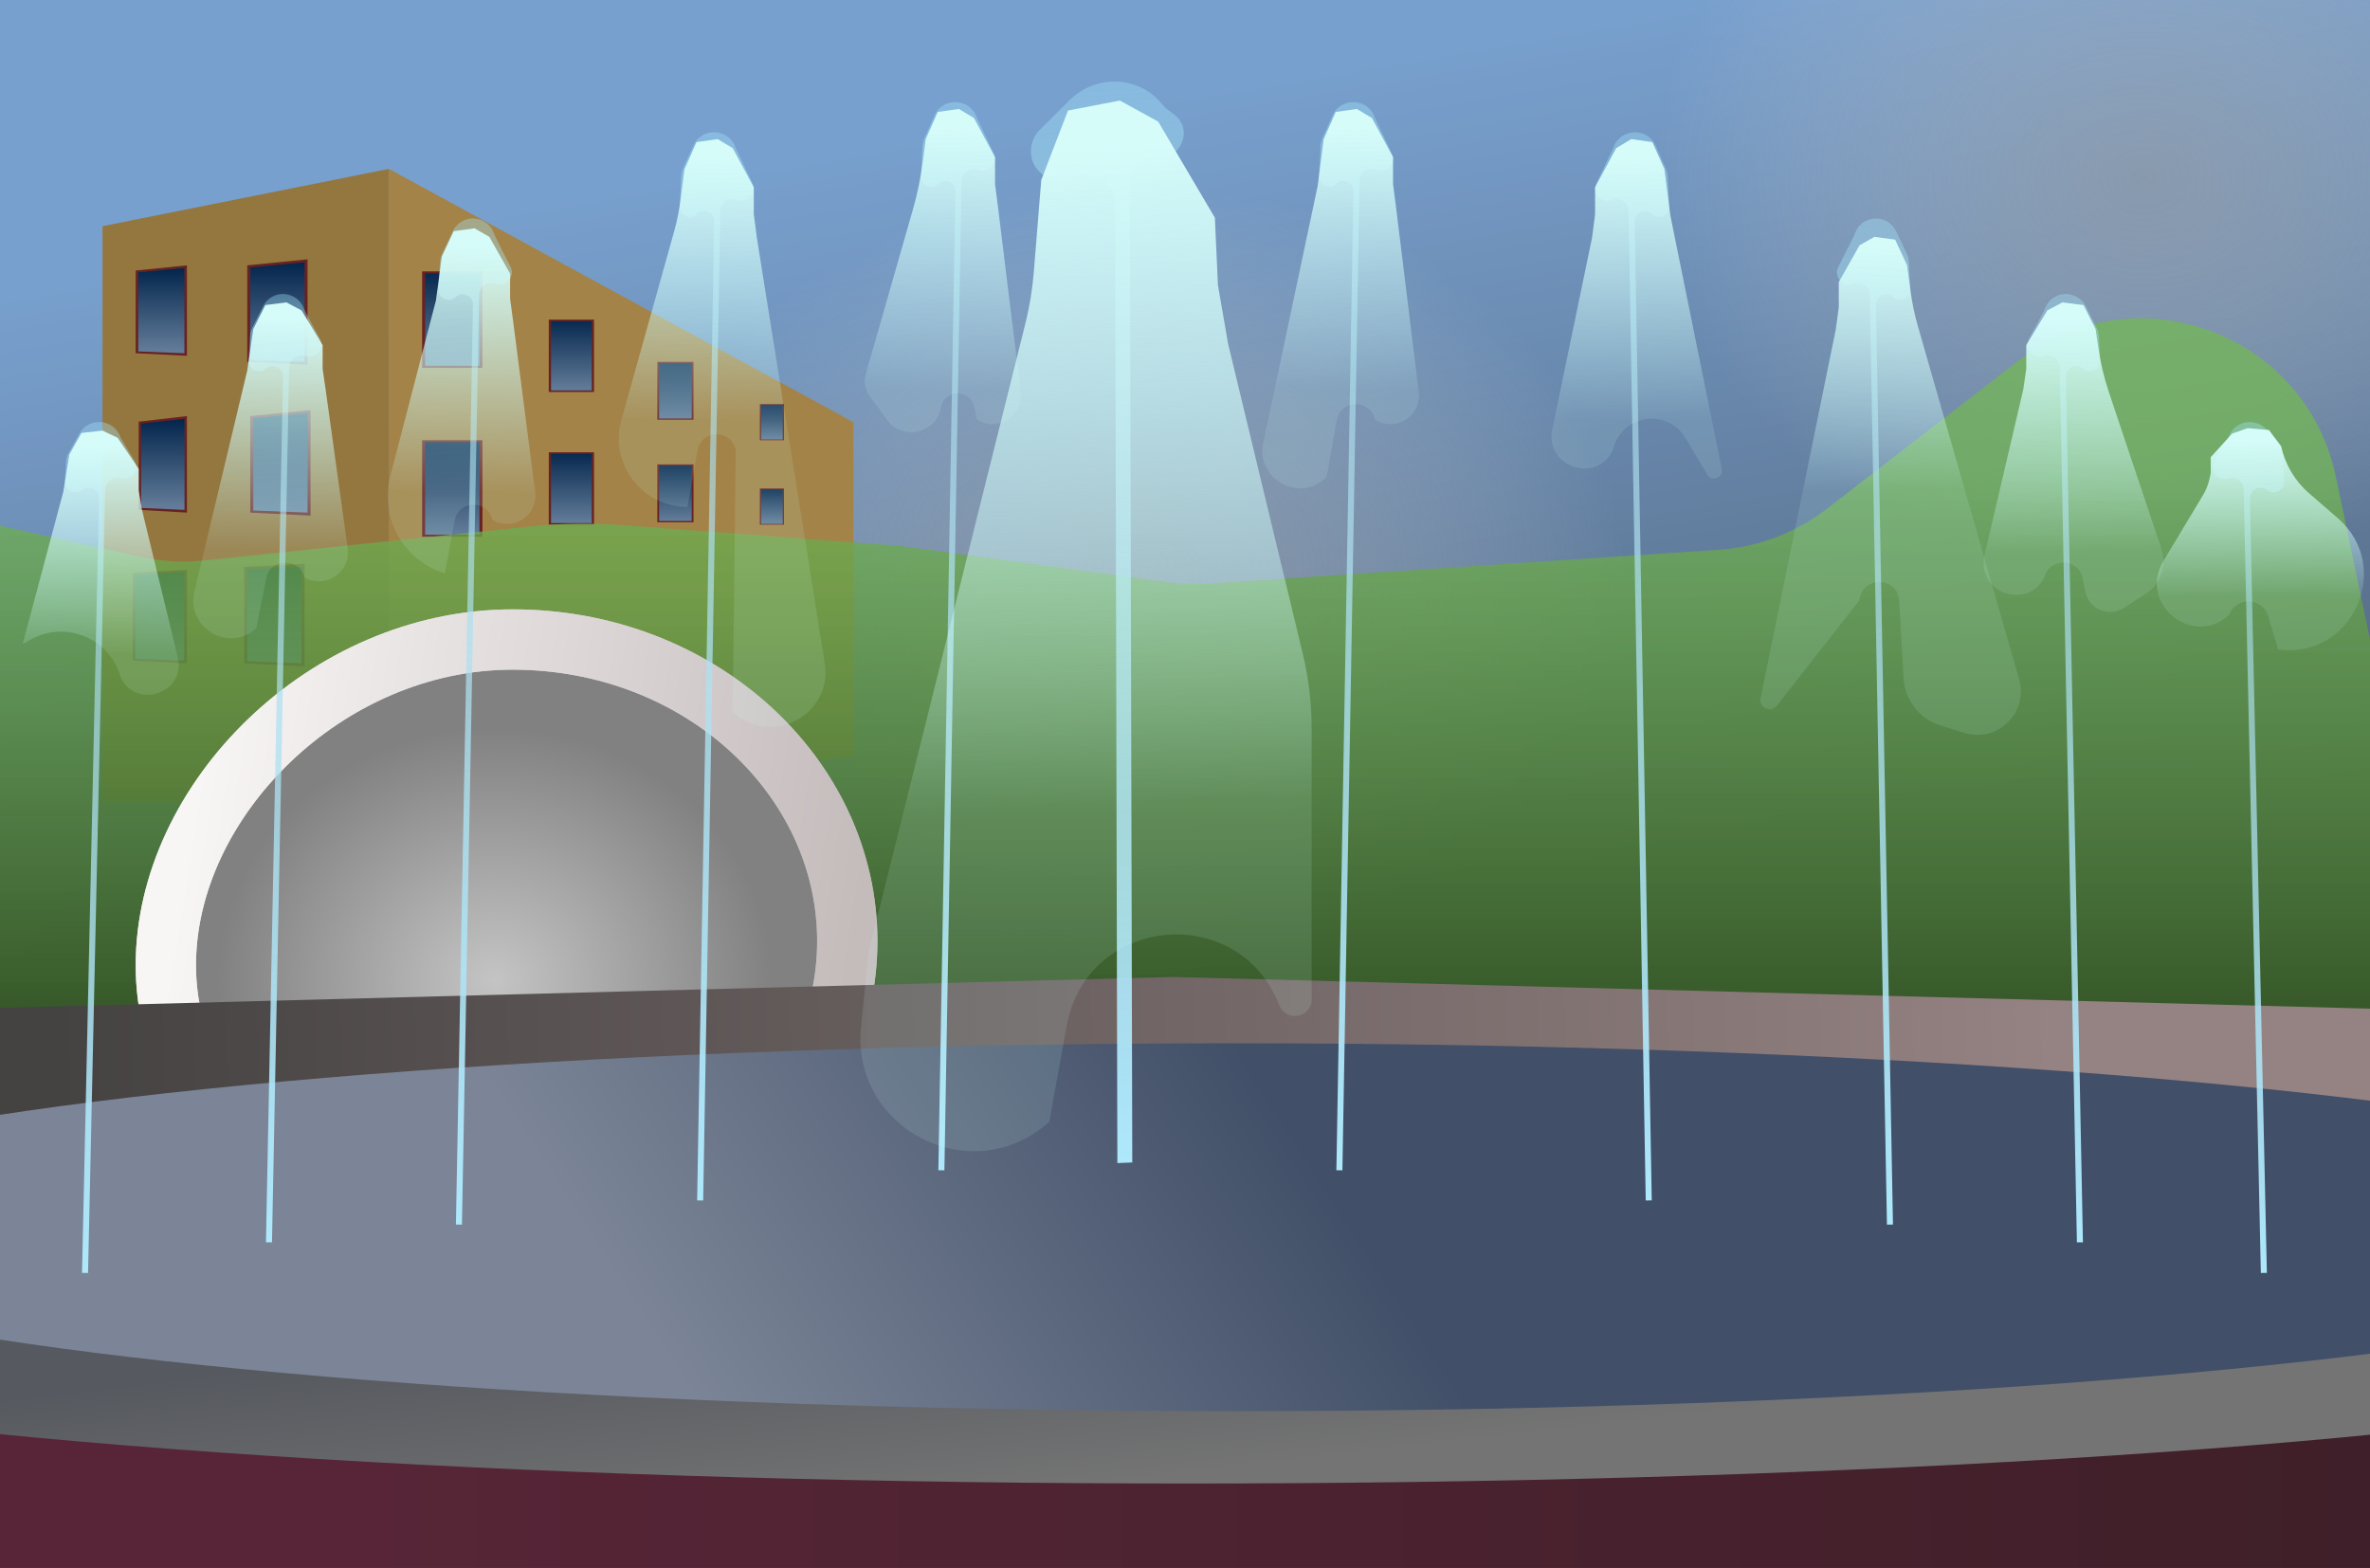 <svg width="393" height="260" viewBox="0 0 393 260" fill="none" xmlns="http://www.w3.org/2000/svg">
<rect x="0" y="0" width="393" height="260" fill="#333333" stroke="none"/>
<g clip-path="url(#clip0_52_1484)">
<path d="M0 0H393V260H0V0Z" fill="white" fill-opacity="0.1"/>
<path d="M393 0H0V260H393V0Z" fill="white" fill-opacity="0.09"/>
<rect x="-8" width="401" height="190" fill="url(#paint0_linear_52_1484)"/>
<rect x="274" y="-35" width="163" height="129" fill="url(#paint1_radial_52_1484)"/>
<rect x="106" y="30" width="163" height="129" fill="url(#paint2_radial_52_1484)"/>
<path d="M17 37.5L64.5 28V133H17V37.5Z" fill="#94773F"/>
<path d="M64.5 28L141.5 70V125.5L64.5 132V28Z" fill="#A38347"/>
<path d="M22.5 44.857L31 44V59L22.5 58.571V44.857Z" fill="#682222"/>
<path d="M22.925 45.157L30.575 44.429V58.571L22.925 58.271V45.157Z" fill="url(#paint3_linear_52_1484)"/>
<path d="M41 44L51 43V60.5L41 60V44Z" fill="#682222"/>
<path d="M41.5 44.35L50.5 43.5V60L41.5 59.65V44.35Z" fill="url(#paint4_linear_52_1484)"/>
<path d="M23 69.914L31 69V85L23 84.543V69.914Z" fill="#682222"/>
<path d="M23.4 70.234L30.6 69.457V84.543L23.4 84.223V70.234Z" fill="url(#paint5_linear_52_1484)"/>
<path d="M41.5 69L51.5 68V85.5L41.5 85V69Z" fill="#682222"/>
<path d="M42 69.35L51 68.5V85L42 84.65V69.35Z" fill="url(#paint6_linear_52_1484)"/>
<path d="M22 94.956L31 94.5V110L22 109.544V94.956Z" fill="#682222"/>
<path d="M22.45 95.275L30.55 94.956V109.544L22.45 109.225V95.275Z" fill="url(#paint7_linear_52_1484)"/>
<path d="M40.5 94L50.5 93.5V110.5L40.5 110V94Z" fill="#682222"/>
<path d="M41 94.35L50 94V110L41 109.65V94.35Z" fill="url(#paint8_linear_52_1484)"/>
<path d="M70 45H80V61H70V45Z" fill="#682222"/>
<path d="M70.5 45.35L79.5 45.35V60.65L70.5 60.65V45.35Z" fill="url(#paint9_linear_52_1484)"/>
<path d="M91 53H98.5V65H91V53Z" fill="#682222"/>
<path d="M91.375 53.263L98.125 53.263V64.737L91.375 64.737V53.263Z" fill="url(#paint10_linear_52_1484)"/>
<path d="M109 60H115V69.6H109V60Z" fill="#682222"/>
<path d="M109.3 60.21L114.7 60.21V69.39L109.3 69.39V60.21Z" fill="url(#paint11_linear_52_1484)"/>
<path d="M126 67H130V73H126V67Z" fill="#682222"/>
<path d="M126.2 67.131L129.8 67.131V72.869L126.2 72.869V67.131Z" fill="url(#paint12_linear_52_1484)"/>
<path d="M70 73H80V89H70V73Z" fill="#682222"/>
<path d="M70.5 73.35L79.5 73.35V88.65L70.5 88.65V73.35Z" fill="url(#paint13_linear_52_1484)"/>
<path d="M91 75H98.5V87H91V75Z" fill="#682222"/>
<path d="M91.375 75.263L98.125 75.263V86.737L91.375 86.737V75.263Z" fill="url(#paint14_linear_52_1484)"/>
<path d="M109 77H115V86.6H109V77Z" fill="#682222"/>
<path d="M109.3 77.21L114.7 77.21V86.39L109.3 86.39V77.21Z" fill="url(#paint15_linear_52_1484)"/>
<path d="M126 81H130V87H126V81Z" fill="#682222"/>
<path d="M126.2 81.131L129.8 81.131V86.869L126.2 86.869V81.131Z" fill="url(#paint16_linear_52_1484)"/>
<path d="M-3 86.5L23.256 92.335C26.729 93.106 30.304 93.311 33.843 92.942L87.925 87.291C92.965 86.765 98.042 86.69 103.095 87.068L149 90.5L193.705 96.554C195.896 96.85 198.111 96.926 200.318 96.78L246 93.75L284.961 91.166C291.505 90.732 297.771 88.358 302.96 84.347L334.851 59.695C354.115 44.804 382.32 55.188 387.328 79.016L393 106V177H-3V86.5Z" fill="url(#paint17_linear_52_1484)"/>
<path d="M140.5 156.046C140.5 183.223 116.111 206.046 85 206.046C53.134 206.046 27.5 186.585 27.5 160.046C27.5 132.638 54.138 106.046 85 106.046C116.111 106.046 140.5 128.87 140.5 156.046Z" fill="url(#paint18_radial_52_1484)" stroke="url(#paint19_linear_52_1484)" stroke-width="10"/>
<path d="M140.5 156.046C140.5 183.223 116.111 206.046 85 206.046C53.134 206.046 27.5 186.585 27.5 160.046C27.5 132.638 54.138 106.046 85 106.046C116.111 106.046 140.5 128.87 140.5 156.046Z" stroke="url(#paint20_linear_52_1484)" stroke-width="10"/>
<path d="M-33 168L194.5 162L421 168V201H-29L-33 168Z" fill="url(#paint21_linear_52_1484)"/>
<rect x="-38" y="215" width="450" height="49" fill="url(#paint22_linear_52_1484)"/>
<ellipse cx="197" cy="215.5" rx="289" ry="30.5" fill="url(#paint23_linear_52_1484)"/>
<ellipse cx="205" cy="203.5" rx="259" ry="30.5" fill="url(#paint24_linear_52_1484)"/>
<path d="M43.612 50.806C45.074 47.891 49.313 48.142 50.406 51.209V51.209C50.469 51.383 50.544 51.553 50.632 51.717L53.046 56.207C53.911 57.815 52.337 59.65 50.614 59.039V59.039C49.329 58.584 47.972 59.524 47.946 60.889L45.101 206.011L44.101 206.002L46.923 62.456C46.953 60.965 45.194 60.155 44.076 61.145V61.145C42.935 62.156 41.146 61.291 41.231 59.772L41.46 55.72C41.486 55.254 41.608 54.798 41.818 54.381L43.612 50.806Z" fill="url(#paint25_linear_52_1484)"/>
<path d="M42 54.571L44 50.586L47.5 50.143L50 51.471L53.5 57.228V61.177L54 64.612L57.653 90.919C58.202 94.876 53.966 97.738 50.5 95.752V95.752V95.752C49.666 92.374 44.828 92.484 44.148 95.896L42.5 104.165V104.165C37.967 108.314 30.8 104.093 32.229 98.117L41 61.441L42 54.571Z" fill="url(#paint26_linear_52_1484)"/>
<path d="M13.168 71.895C14.705 69.15 18.735 69.413 19.894 72.325V72.325C19.964 72.502 20.049 72.674 20.147 72.837L22.312 76.445C23.246 78.001 21.747 79.892 20.017 79.343V79.343C18.762 78.945 17.471 79.869 17.442 81.188L14.601 211.085L13.601 211.076L16.419 82.658C16.451 81.176 14.744 80.334 13.581 81.257V81.257C12.391 82.202 10.652 81.298 10.747 79.785L10.954 76.5C10.984 76.017 11.123 75.546 11.36 75.123L13.168 71.895Z" fill="url(#paint27_linear_52_1484)"/>
<path d="M11.5 75.369L13.5 71.798L17 71.401L19.5 72.592L23 77.75V81.29L23.5 84.368L29.471 108.958C30.908 114.877 22.568 117.796 20 112.274V112.274V112.274C18.224 105.831 10.858 102.782 5.048 106.084L3.75 106.821L-3 132.116L10.5 81.527L11.5 75.369Z" fill="url(#paint28_linear_52_1484)"/>
<path d="M75.084 38.346C76.504 35.342 80.858 35.594 81.915 38.741V38.741C81.972 38.909 82.04 39.074 82.121 39.232L84.666 44.259C85.494 45.893 83.879 47.693 82.165 47.048V47.048C80.866 46.56 79.473 47.506 79.447 48.894L76.601 203.071L75.601 203.061L78.426 50.529C78.453 49.032 76.666 48.241 75.574 49.268V49.268C74.461 50.314 72.643 49.471 72.724 47.947L72.963 43.444C72.988 42.989 73.1 42.543 73.295 42.131L75.084 38.346Z" fill="url(#paint29_linear_52_1484)"/>
<path d="M73.27 42.554L75.238 38.333L78.683 37.864L81.143 39.271L84.587 45.368V49.551L85.079 53.189L88.743 81.582C89.247 85.493 84.991 88.24 81.635 86.171V86.171V86.171C80.86 82.795 76.018 82.898 75.387 86.303L73.762 95.082V95.082C66.907 92.984 62.922 85.857 64.726 78.919L72.286 49.831L73.27 42.554Z" fill="url(#paint30_linear_52_1484)"/>
<path d="M114.954 24.169C116.365 20.994 120.954 21.252 122 24.565V24.565L124.784 30.412C125.573 32.069 123.918 33.833 122.214 33.151V33.151C120.904 32.627 119.474 33.577 119.449 34.989L116.601 199.066L115.601 199.055L118.428 36.706C118.454 35.202 116.636 34.43 115.571 35.494V35.494C114.489 36.577 112.64 35.757 112.717 34.227L112.967 29.235C112.989 28.792 113.092 28.358 113.272 27.953L114.954 24.169Z" fill="url(#paint31_linear_52_1484)"/>
<path d="M113.5 28.065L115.5 23.565L119 23.065L121.5 24.565L125 31.065V35.525L125.5 39.404L136.763 109.957C138.135 118.555 127.817 123.993 121.5 118V118L122 74.565V74.565C121.242 71.102 116.27 71.204 115.654 74.695L114 84.065V84.065C106.466 84.065 101.012 76.876 103.042 69.62L111.797 38.337C112.265 36.663 112.612 34.958 112.834 33.235L113.5 28.065Z" fill="url(#paint32_linear_52_1484)"/>
<path d="M345.888 50.806C344.426 47.891 340.187 48.142 339.094 51.209V51.209C339.031 51.383 338.956 51.553 338.868 51.717L336.454 56.207C335.589 57.815 337.163 59.65 338.885 59.039V59.039C340.171 58.584 341.528 59.524 341.554 60.889L344.399 206.011L345.399 206.002L342.577 62.456C342.547 60.965 344.306 60.155 345.424 61.145V61.145C346.565 62.156 348.354 61.291 348.269 59.772L348.04 55.72C348.014 55.254 347.892 54.798 347.683 54.381L345.888 50.806Z" fill="url(#paint33_linear_52_1484)"/>
<path d="M347.5 54.571L345.5 50.586L342 50.143L339.5 51.471L336 57.228V61.177L335.5 64.612L329.078 92.062C327.65 98.165 336.093 101.305 339 95.752V95.752V95.752C339.834 92.374 344.672 92.484 345.352 95.896L345.795 98.119C346.373 101.019 349.693 102.422 352.175 100.816L355.823 98.455C358.281 96.864 359.349 93.811 358.419 91.035L349.691 64.996C348.899 62.631 348.319 60.2 347.96 57.732L347.5 54.571Z" fill="url(#paint34_linear_52_1484)"/>
<path d="M376.332 71.895C374.795 69.15 370.765 69.413 369.606 72.325V72.325C369.536 72.502 369.451 72.674 369.353 72.837L367.188 76.445C366.254 78.001 367.753 79.892 369.483 79.343V79.343C370.738 78.945 372.029 79.869 372.058 81.188L374.899 211.085L375.899 211.076L373.082 82.658C373.049 81.176 374.756 80.334 375.919 81.257V81.257C377.109 82.202 378.849 81.298 378.753 79.785L378.546 76.5C378.516 76.017 378.377 75.546 378.14 75.123L376.332 71.895Z" fill="url(#paint35_linear_52_1484)"/>
<path d="M378.27 74.007L376.238 71.301L372.683 71L370.143 71.902L366.587 75.811V78.492L366.394 79.377C366.186 80.336 365.822 81.253 365.316 82.094L358.731 93.044C354.499 100.081 363.574 107.508 369.635 101.967V101.967V101.967C370.774 98.885 375.182 99.026 376.121 102.176L377.762 107.68V107.68C390.059 109.395 397.03 94.039 387.644 85.911L382.89 81.793C380.55 79.767 378.928 77.031 378.27 74.007V74.007Z" fill="url(#paint36_linear_52_1484)"/>
<path d="M314.416 38.346C312.996 35.342 308.642 35.594 307.585 38.741V38.741C307.528 38.909 307.46 39.074 307.379 39.232L304.834 44.259C304.006 45.893 305.621 47.693 307.335 47.048V47.048C308.634 46.56 310.027 47.506 310.053 48.894L312.899 203.071L313.899 203.061L311.074 50.529C311.047 49.032 312.834 48.241 313.926 49.268V49.268C315.039 50.314 316.857 49.471 316.776 47.947L316.537 43.444C316.512 42.989 316.4 42.543 316.205 42.131L314.416 38.346Z" fill="url(#paint37_linear_52_1484)"/>
<path d="M316.23 43.961L314.262 39.74L310.817 39.271L308.357 40.678L304.913 46.775V50.958L304.421 54.596L292 115.5V115.5C291.339 117.152 293.543 118.421 294.64 117.02L308.357 99.5V99.5C308.748 95.443 314.705 95.561 314.935 99.63L315.659 112.46C315.864 116.093 318.302 119.216 321.776 120.297L325.737 121.529C331.218 123.234 336.399 118.169 334.817 112.651L318.016 54.034C317.482 52.172 317.084 50.274 316.824 48.355L316.23 43.961Z" fill="url(#paint38_linear_52_1484)"/>
<path d="M274.546 24.169C273.135 20.994 268.546 21.252 267.5 24.565V24.565L264.716 30.412C263.927 32.069 265.582 33.833 267.286 33.151V33.151C268.596 32.627 270.026 33.577 270.051 34.989L272.899 199.066L273.899 199.055L271.072 36.706C271.046 35.202 272.864 34.43 273.929 35.494V35.494C275.011 36.577 276.86 35.757 276.783 34.227L276.533 29.235C276.511 28.792 276.408 28.358 276.228 27.953L274.546 24.169Z" fill="url(#paint39_linear_52_1484)"/>
<path d="M276 28.065L274 23.565L270.5 23.065L268 24.565L264.5 31.065V35.525L264 39.404L257.398 71.218C256.105 77.448 264.817 80.335 267.5 74.565V74.565V74.565C268.759 68.808 276.407 67.548 279.447 72.597L283 78.5V78.5C283.587 79.993 285.828 79.331 285.509 77.759L277 35.823L276 28.065Z" fill="url(#paint40_linear_52_1484)"/>
<path d="M154.954 19.169C156.365 15.994 160.954 16.252 162 19.565V19.565L164.784 25.412C165.573 27.069 163.918 28.833 162.214 28.151V28.151C160.904 27.627 159.474 28.577 159.449 29.988L156.601 194.066L155.601 194.055L158.428 31.706C158.454 30.202 156.636 29.43 155.571 30.494V30.494C154.489 31.577 152.64 30.757 152.717 29.227L152.967 24.235C152.989 23.792 153.092 23.358 153.272 22.953L154.954 19.169Z" fill="url(#paint41_linear_52_1484)"/>
<path d="M153.5 23.065L155.5 18.565L159 18.065L161.5 19.565L165 26.065V30.525L165.5 34.404L169.264 65.017C169.754 69.001 165.371 71.746 162 69.565V69.565L161.536 67.445C160.879 64.441 156.565 64.529 156.031 67.557V67.557C155.268 71.877 149.696 73.171 147.109 69.628L144.156 65.583C143.427 64.584 143.199 63.304 143.54 62.115L151.399 34.67C152.132 32.109 152.671 29.497 153.011 26.855L153.5 23.065Z" fill="url(#paint42_linear_52_1484)"/>
<path d="M220.954 19.169C222.365 15.994 226.954 16.252 228 19.565V19.565L230.784 25.412C231.573 27.069 229.918 28.833 228.214 28.151V28.151C226.904 27.627 225.474 28.577 225.449 29.988L222.601 194.066L221.601 194.055L224.428 31.706C224.454 30.202 222.636 29.43 221.571 30.494V30.494C220.489 31.577 218.64 30.757 218.717 29.227L218.967 24.235C218.989 23.792 219.092 23.358 219.272 22.953L220.954 19.169Z" fill="url(#paint43_linear_52_1484)"/>
<path d="M219.5 23.065L221.5 18.565L225 18.065L227.5 19.565L231 26.065V30.525L231.5 34.404L235.264 65.017C235.754 69.001 231.371 71.746 228 69.565V69.565V69.565C227.242 66.102 222.27 66.204 221.654 69.695L220 79.065V79.065C215.668 83.542 208.178 79.558 209.469 73.464L218.5 30.823L219.5 23.065Z" fill="url(#paint44_linear_52_1484)"/>
<path d="M177.346 16.632C181.663 12.336 188.635 12.53 192.517 17.055L192.904 17.506C193.092 17.725 193.301 17.924 193.529 18.1L194.794 19.078C197.926 21.498 195.779 26.581 191.818 26.124V26.124C189.453 25.852 187.348 27.741 187.354 30.13L187.758 192.763L185.284 192.865L184.91 33.82C184.901 30.229 181.173 27.922 177.884 29.428V29.428C174.48 30.986 170.671 28.411 170.961 24.699V24.699C171.054 23.503 171.578 22.372 172.436 21.519L177.346 16.632Z" fill="url(#paint45_linear_52_1484)"/>
<path d="M172.663 29.854L177.097 18.324L185.697 16.674L192.053 20.161L201.453 36.097L201.962 47.301L203.642 56.99L216.025 108.38C217.005 112.446 217.5 116.613 217.5 120.796L217.5 165.688C217.5 168.761 213.248 169.558 212.135 166.694V166.694C205.41 149.389 180.197 151.809 176.886 170.077L174 186V186C161.287 197.504 141.081 187.308 142.78 170.248L144 158L170.024 53.674C170.724 50.867 171.193 48.008 171.427 45.124L172.663 29.854Z" fill="url(#paint46_linear_52_1484)"/>
</g>
<defs>
<linearGradient id="paint0_linear_52_1484" x1="192" y1="15.529" x2="216.533" y2="158.765" gradientUnits="userSpaceOnUse">
<stop stop-color="#78A0CE"/>
<stop offset="1" stop-color="#546880"/>
</linearGradient>
<radialGradient id="paint1_radial_52_1484" cx="0" cy="0" r="1" gradientUnits="userSpaceOnUse" gradientTransform="translate(355.5 29.5) rotate(90) scale(64.5 81.5)">
<stop stop-color="#A3A3A3" stop-opacity="0.5"/>
<stop offset="1" stop-color="#D9D9D9" stop-opacity="0"/>
</radialGradient>
<radialGradient id="paint2_radial_52_1484" cx="0" cy="0" r="1" gradientUnits="userSpaceOnUse" gradientTransform="translate(187.5 94.5) rotate(90) scale(64.5 81.5)">
<stop stop-color="#A3A3A3" stop-opacity="0.5"/>
<stop offset="1" stop-color="#D9D9D9" stop-opacity="0"/>
</radialGradient>
<linearGradient id="paint3_linear_52_1484" x1="26.75" y1="44" x2="26.75" y2="59.429" gradientUnits="userSpaceOnUse">
<stop stop-color="#00224A"/>
<stop offset="1" stop-color="#6B84A0"/>
</linearGradient>
<linearGradient id="paint4_linear_52_1484" x1="46" y1="43" x2="46" y2="61" gradientUnits="userSpaceOnUse">
<stop stop-color="#00224A"/>
<stop offset="1" stop-color="#6B84A0"/>
</linearGradient>
<linearGradient id="paint5_linear_52_1484" x1="27" y1="69" x2="27" y2="85.457" gradientUnits="userSpaceOnUse">
<stop stop-color="#00224A"/>
<stop offset="1" stop-color="#6B84A0"/>
</linearGradient>
<linearGradient id="paint6_linear_52_1484" x1="46.5" y1="68" x2="46.5" y2="86" gradientUnits="userSpaceOnUse">
<stop stop-color="#00224A"/>
<stop offset="1" stop-color="#6B84A0"/>
</linearGradient>
<linearGradient id="paint7_linear_52_1484" x1="26.5" y1="94.044" x2="26.5" y2="110.456" gradientUnits="userSpaceOnUse">
<stop stop-color="#00224A"/>
<stop offset="1" stop-color="#6B84A0"/>
</linearGradient>
<linearGradient id="paint8_linear_52_1484" x1="45.5" y1="93" x2="45.5" y2="111" gradientUnits="userSpaceOnUse">
<stop stop-color="#00224A"/>
<stop offset="1" stop-color="#6B84A0"/>
</linearGradient>
<linearGradient id="paint9_linear_52_1484" x1="75" y1="44" x2="75" y2="62" gradientUnits="userSpaceOnUse">
<stop stop-color="#00224A"/>
<stop offset="1" stop-color="#6B84A0"/>
</linearGradient>
<linearGradient id="paint10_linear_52_1484" x1="94.75" y1="52.25" x2="94.75" y2="65.75" gradientUnits="userSpaceOnUse">
<stop stop-color="#00224A"/>
<stop offset="1" stop-color="#6B84A0"/>
</linearGradient>
<linearGradient id="paint11_linear_52_1484" x1="112" y1="59.4" x2="112" y2="70.2" gradientUnits="userSpaceOnUse">
<stop stop-color="#00224A"/>
<stop offset="1" stop-color="#6B84A0"/>
</linearGradient>
<linearGradient id="paint12_linear_52_1484" x1="128" y1="66.625" x2="128" y2="73.375" gradientUnits="userSpaceOnUse">
<stop stop-color="#00224A"/>
<stop offset="1" stop-color="#6B84A0"/>
</linearGradient>
<linearGradient id="paint13_linear_52_1484" x1="75" y1="72" x2="75" y2="90" gradientUnits="userSpaceOnUse">
<stop stop-color="#00224A"/>
<stop offset="1" stop-color="#6B84A0"/>
</linearGradient>
<linearGradient id="paint14_linear_52_1484" x1="94.75" y1="74.25" x2="94.75" y2="87.75" gradientUnits="userSpaceOnUse">
<stop stop-color="#00224A"/>
<stop offset="1" stop-color="#6B84A0"/>
</linearGradient>
<linearGradient id="paint15_linear_52_1484" x1="112" y1="76.4" x2="112" y2="87.2" gradientUnits="userSpaceOnUse">
<stop stop-color="#00224A"/>
<stop offset="1" stop-color="#6B84A0"/>
</linearGradient>
<linearGradient id="paint16_linear_52_1484" x1="128" y1="80.625" x2="128" y2="87.375" gradientUnits="userSpaceOnUse">
<stop stop-color="#00224A"/>
<stop offset="1" stop-color="#6B84A0"/>
</linearGradient>
<linearGradient id="paint17_linear_52_1484" x1="195" y1="79" x2="195" y2="177" gradientUnits="userSpaceOnUse">
<stop stop-color="#73B654" stop-opacity="0.74"/>
<stop offset="1" stop-color="#304E22"/>
</linearGradient>
<radialGradient id="paint18_radial_52_1484" cx="0" cy="0" r="1" gradientUnits="userSpaceOnUse" gradientTransform="translate(82 162.5) rotate(-90) scale(43 47.3)">
<stop stop-color="#C4C4C4"/>
<stop offset="0.974" stop-color="#818181"/>
</radialGradient>
<linearGradient id="paint19_linear_52_1484" x1="32.5" y1="130.5" x2="143" y2="148" gradientUnits="userSpaceOnUse">
<stop stop-color="#E4E1E1"/>
<stop offset="1" stop-color="#B1B1B1"/>
</linearGradient>
<linearGradient id="paint20_linear_52_1484" x1="32.5" y1="130.5" x2="143" y2="148" gradientUnits="userSpaceOnUse">
<stop stop-color="#F8F5F5"/>
<stop offset="1" stop-color="#C4BBBB"/>
</linearGradient>
<linearGradient id="paint21_linear_52_1484" x1="340.5" y1="169" x2="9" y2="177" gradientUnits="userSpaceOnUse">
<stop stop-color="#958282"/>
<stop offset="1" stop-color="#454242"/>
</linearGradient>
<linearGradient id="paint22_linear_52_1484" x1="58" y1="247.5" x2="407.5" y2="247" gradientUnits="userSpaceOnUse">
<stop stop-color="#572537"/>
<stop offset="1" stop-color="#3E1F28"/>
</linearGradient>
<linearGradient id="paint23_linear_52_1484" x1="182" y1="211" x2="185.965" y2="245.603" gradientUnits="userSpaceOnUse">
<stop stop-color="#56595F"/>
<stop offset="1" stop-color="#747474"/>
</linearGradient>
<linearGradient id="paint24_linear_52_1484" x1="205" y1="173" x2="114.5" y2="231.5" gradientUnits="userSpaceOnUse">
<stop stop-color="#414F68"/>
<stop offset="1" stop-color="#7B8597"/>
</linearGradient>
<linearGradient id="paint25_linear_52_1484" x1="48.477" y1="43.067" x2="46.969" y2="206.028" gradientUnits="userSpaceOnUse">
<stop stop-color="#A3E9FF" stop-opacity="0.33"/>
<stop offset="0.328" stop-color="#ADDEED" stop-opacity="0.653"/>
<stop offset="1" stop-color="#AEE8FB"/>
</linearGradient>
<linearGradient id="paint26_linear_52_1484" x1="45.5" y1="52.8" x2="45.108" y2="91.325" gradientUnits="userSpaceOnUse">
<stop stop-color="#D5FCF9"/>
<stop offset="1" stop-color="#CEFFFC" stop-opacity="0.12"/>
</linearGradient>
<linearGradient id="paint27_linear_52_1484" x1="17.977" y1="65.06" x2="16.766" y2="211.103" gradientUnits="userSpaceOnUse">
<stop stop-color="#A3E9FF" stop-opacity="0.33"/>
<stop offset="0.328" stop-color="#ADDEED" stop-opacity="0.653"/>
<stop offset="1" stop-color="#AEE8FB"/>
</linearGradient>
<linearGradient id="paint28_linear_52_1484" x1="15" y1="73.782" x2="14.685" y2="108.308" gradientUnits="userSpaceOnUse">
<stop stop-color="#D5FCF9"/>
<stop offset="1" stop-color="#CEFFFC" stop-opacity="0.12"/>
</linearGradient>
<linearGradient id="paint29_linear_52_1484" x1="79.977" y1="30.071" x2="78.277" y2="203.088" gradientUnits="userSpaceOnUse">
<stop stop-color="#A3E9FF" stop-opacity="0.33"/>
<stop offset="0.328" stop-color="#ADDEED" stop-opacity="0.653"/>
<stop offset="1" stop-color="#AEE8FB"/>
</linearGradient>
<linearGradient id="paint30_linear_52_1484" x1="76.714" y1="40.678" x2="76.267" y2="81.481" gradientUnits="userSpaceOnUse">
<stop stop-color="#D5FCF9"/>
<stop offset="1" stop-color="#CEFFFC" stop-opacity="0.12"/>
</linearGradient>
<linearGradient id="paint31_linear_52_1484" x1="119.977" y1="15.076" x2="118.055" y2="199.081" gradientUnits="userSpaceOnUse">
<stop stop-color="#A3E9FF" stop-opacity="0.33"/>
<stop offset="0.328" stop-color="#ADDEED" stop-opacity="0.653"/>
<stop offset="1" stop-color="#AEE8FB"/>
</linearGradient>
<linearGradient id="paint32_linear_52_1484" x1="117" y1="26.065" x2="116.5" y2="69.565" gradientUnits="userSpaceOnUse">
<stop stop-color="#D5FCF9"/>
<stop offset="1" stop-color="#CEFFFC" stop-opacity="0.12"/>
</linearGradient>
<linearGradient id="paint33_linear_52_1484" x1="341.023" y1="43.067" x2="342.531" y2="206.028" gradientUnits="userSpaceOnUse">
<stop stop-color="#A3E9FF" stop-opacity="0.33"/>
<stop offset="0.328" stop-color="#ADDEED" stop-opacity="0.653"/>
<stop offset="1" stop-color="#AEE8FB"/>
</linearGradient>
<linearGradient id="paint34_linear_52_1484" x1="344" y1="52.8" x2="344.392" y2="91.325" gradientUnits="userSpaceOnUse">
<stop stop-color="#D5FCF9"/>
<stop offset="1" stop-color="#CEFFFC" stop-opacity="0.12"/>
</linearGradient>
<linearGradient id="paint35_linear_52_1484" x1="371.523" y1="65.06" x2="372.734" y2="211.103" gradientUnits="userSpaceOnUse">
<stop stop-color="#A3E9FF" stop-opacity="0.33"/>
<stop offset="0.328" stop-color="#ADDEED" stop-opacity="0.653"/>
<stop offset="1" stop-color="#AEE8FB"/>
</linearGradient>
<linearGradient id="paint36_linear_52_1484" x1="374.714" y1="72.804" x2="374.892" y2="98.963" gradientUnits="userSpaceOnUse">
<stop stop-color="#D5FCF9"/>
<stop offset="1" stop-color="#CEFFFC" stop-opacity="0.12"/>
</linearGradient>
<linearGradient id="paint37_linear_52_1484" x1="309.523" y1="30.071" x2="311.223" y2="203.088" gradientUnits="userSpaceOnUse">
<stop stop-color="#A3E9FF" stop-opacity="0.33"/>
<stop offset="0.328" stop-color="#ADDEED" stop-opacity="0.653"/>
<stop offset="1" stop-color="#AEE8FB"/>
</linearGradient>
<linearGradient id="paint38_linear_52_1484" x1="312.786" y1="40.678" x2="313.233" y2="81.481" gradientUnits="userSpaceOnUse">
<stop stop-color="#D5FCF9"/>
<stop offset="1" stop-color="#CEFFFC" stop-opacity="0.12"/>
</linearGradient>
<linearGradient id="paint39_linear_52_1484" x1="269.523" y1="15.076" x2="271.445" y2="199.081" gradientUnits="userSpaceOnUse">
<stop stop-color="#A3E9FF" stop-opacity="0.33"/>
<stop offset="0.328" stop-color="#ADDEED" stop-opacity="0.653"/>
<stop offset="1" stop-color="#AEE8FB"/>
</linearGradient>
<linearGradient id="paint40_linear_52_1484" x1="272.5" y1="26.065" x2="273" y2="69.565" gradientUnits="userSpaceOnUse">
<stop stop-color="#D5FCF9"/>
<stop offset="1" stop-color="#CEFFFC" stop-opacity="0.12"/>
</linearGradient>
<linearGradient id="paint41_linear_52_1484" x1="159.977" y1="10.076" x2="158.055" y2="194.081" gradientUnits="userSpaceOnUse">
<stop stop-color="#A3E9FF" stop-opacity="0.33"/>
<stop offset="0.328" stop-color="#ADDEED" stop-opacity="0.653"/>
<stop offset="1" stop-color="#AEE8FB"/>
</linearGradient>
<linearGradient id="paint42_linear_52_1484" x1="157" y1="21.065" x2="156.5" y2="64.565" gradientUnits="userSpaceOnUse">
<stop stop-color="#D5FCF9"/>
<stop offset="1" stop-color="#CEFFFC" stop-opacity="0.12"/>
</linearGradient>
<linearGradient id="paint43_linear_52_1484" x1="225.977" y1="10.076" x2="224.055" y2="194.081" gradientUnits="userSpaceOnUse">
<stop stop-color="#A3E9FF" stop-opacity="0.33"/>
<stop offset="0.328" stop-color="#ADDEED" stop-opacity="0.653"/>
<stop offset="1" stop-color="#AEE8FB"/>
</linearGradient>
<linearGradient id="paint44_linear_52_1484" x1="223" y1="21.065" x2="222.5" y2="64.565" gradientUnits="userSpaceOnUse">
<stop stop-color="#D5FCF9"/>
<stop offset="1" stop-color="#CEFFFC" stop-opacity="0.12"/>
</linearGradient>
<linearGradient id="paint45_linear_52_1484" x1="187.751" y1="8.583" x2="195.334" y2="192.45" gradientUnits="userSpaceOnUse">
<stop stop-color="#A3E9FF" stop-opacity="0.33"/>
<stop offset="0.328" stop-color="#ADDEED" stop-opacity="0.653"/>
<stop offset="1" stop-color="#AEE8FB"/>
</linearGradient>
<linearGradient id="paint46_linear_52_1484" x1="181.093" y1="24.436" x2="184.785" y2="133.776" gradientUnits="userSpaceOnUse">
<stop stop-color="#D5FCF9"/>
<stop offset="1" stop-color="#CEFFFC" stop-opacity="0.12"/>
</linearGradient>
<clipPath id="clip0_52_1484">
<path d="M0 0H393V260H0V0Z" fill="white"/>
</clipPath>
</defs>
</svg>
